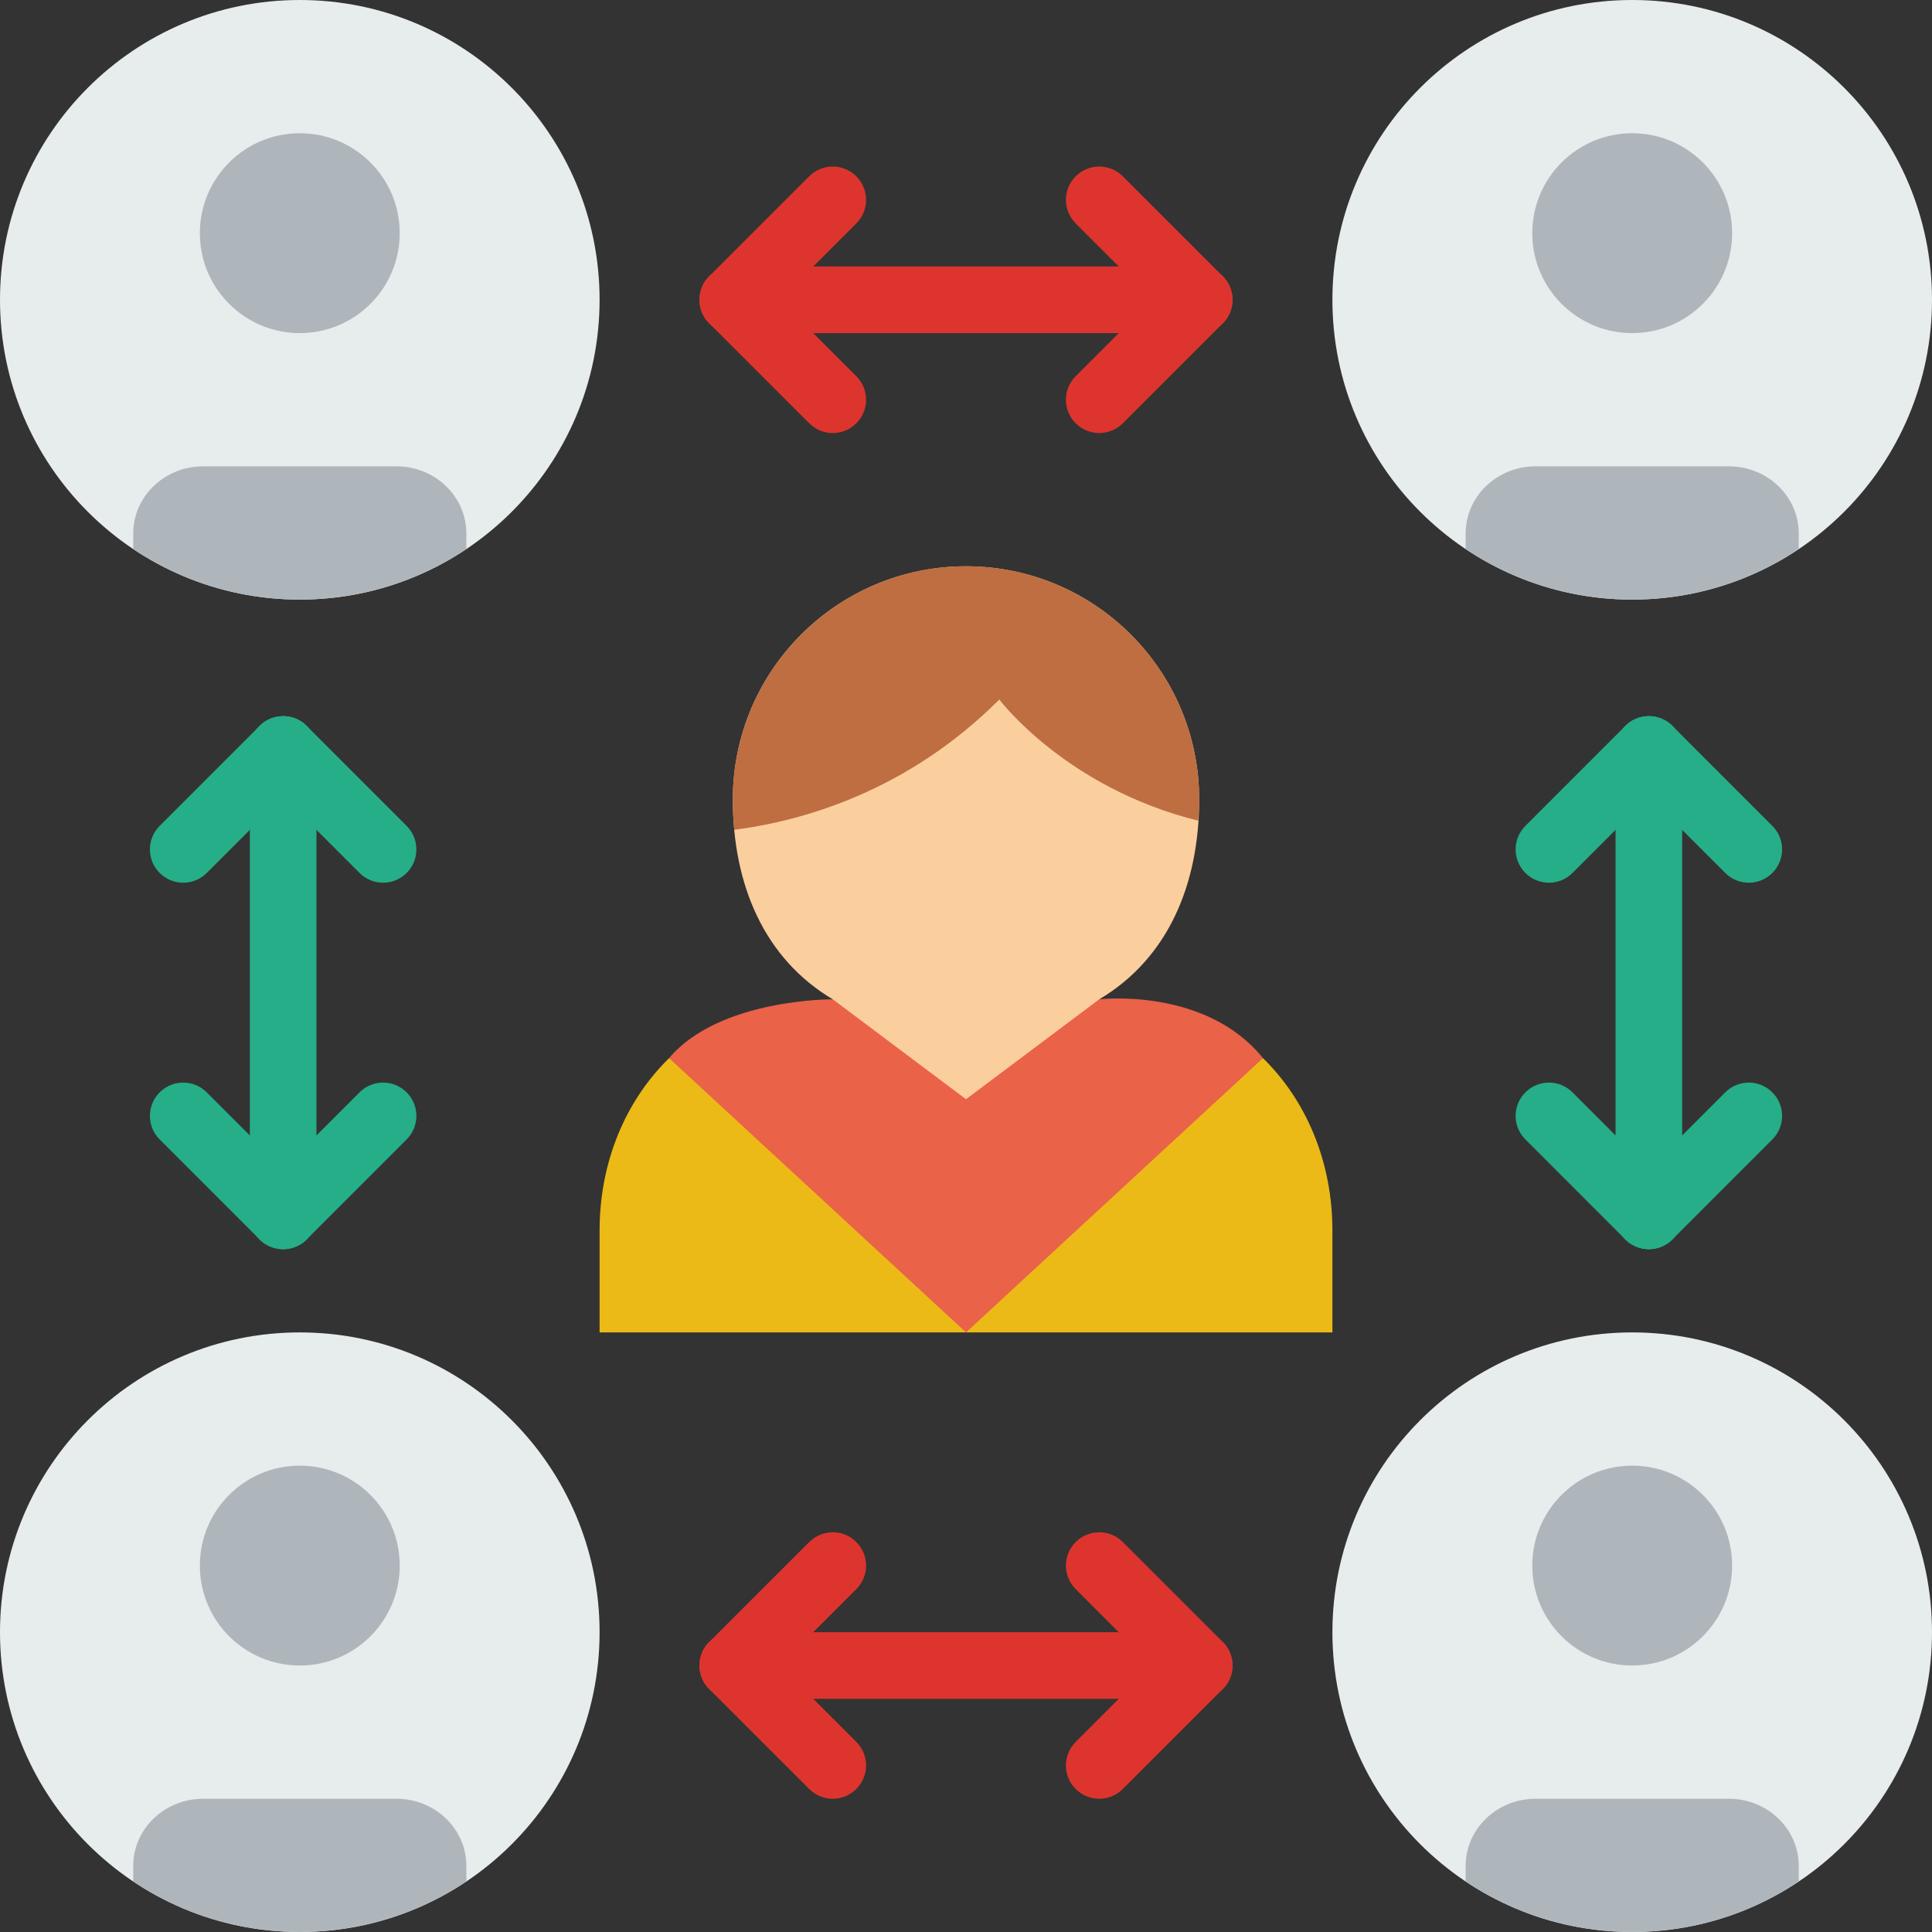 <svg height="512pt" viewBox="0 0 512 512" width="512pt" xmlns="http://www.w3.org/2000/svg"><rect x="0" y="0" width="512" height="512" fill="#333333" stroke="none"/><path d="m334.699 280.418-87.527 37.375-69.859-37.375c-11.523 11.254-18.414 27.543-18.414 45.664v27.02h194.203v-27.02c0-18.121-6.883-34.41-18.402-45.664zm0 0" fill="#ebba16"/><path d="m158.898 79.449c0 43.879-35.57 79.449-79.449 79.449-43.879 0-79.449-35.57-79.449-79.449 0-43.879 35.57-79.449 79.449-79.449 43.879 0 79.449 35.57 79.449 79.449zm0 0" fill="#e7eced"/><path d="m105.93 61.793c0 14.625-11.855 26.484-26.48 26.484-14.629 0-26.484-11.859-26.484-26.484s11.855-26.484 26.484-26.484c14.625 0 26.48 11.859 26.48 26.484zm0 0" fill="#afb6bb"/><path d="m105.059 123.586h-51.219c-10.23 0-18.531 7.961-18.531 17.789v4.121c12.625 8.457 27.801 13.402 44.141 13.402 16.34 0 31.512-4.945 44.137-13.402v-4.121c0-9.828-8.297-17.789-18.527-17.789zm0 0" fill="#afb6bb"/><g fill="#dd352e"><path d="m317.793 88.277c-2.258 0-4.52-.867-6.242-2.59l-26.48-26.48c-3.453-3.453-3.453-9.031 0-12.484 3.449-3.449 9.031-3.449 12.48 0l26.484 26.484c3.449 3.453 3.449 9.031 0 12.48-1.723 1.723-3.98 2.59-6.242 2.59zm0 0"/><path d="m291.309 114.758c-2.258 0-4.52-.863-6.238-2.586-3.453-3.453-3.453-9.031 0-12.48l26.48-26.484c3.453-3.453 9.031-3.453 12.484 0 3.449 3.453 3.449 9.031 0 12.48l-26.484 26.484c-1.723 1.723-3.98 2.586-6.242 2.586zm0 0"/><path d="m317.793 88.277h-123.586c-4.871 0-8.828-3.949-8.828-8.828 0-4.883 3.957-8.828 8.828-8.828h123.586c4.871 0 8.828 3.945 8.828 8.828 0 4.879-3.957 8.828-8.828 8.828zm0 0"/><path d="m220.691 114.758c-2.262 0-4.52-.863-6.242-2.586l-26.484-26.484c-3.449-3.449-3.449-9.027 0-12.48 3.453-3.453 9.031-3.453 12.484 0l26.48 26.484c3.453 3.449 3.453 9.027 0 12.48-1.719 1.723-3.98 2.586-6.238 2.586zm0 0"/><path d="m194.207 88.277c-2.262 0-4.52-.867-6.242-2.59-3.449-3.449-3.449-9.027 0-12.48l26.484-26.484c3.449-3.449 9.031-3.449 12.48 0 3.453 3.453 3.453 9.031 0 12.484l-26.48 26.48c-1.723 1.723-3.984 2.59-6.242 2.59zm0 0"/><path d="m317.793 450.207c-2.258 0-4.52-.867-6.242-2.586l-26.48-26.484c-3.453-3.449-3.453-9.031 0-12.48 3.449-3.453 9.031-3.453 12.48 0l26.484 26.48c3.449 3.453 3.449 9.031 0 12.484-1.723 1.719-3.98 2.586-6.242 2.586zm0 0"/><path d="m291.309 476.691c-2.258 0-4.52-.867-6.238-2.59-3.453-3.449-3.453-9.027 0-12.48l26.48-26.484c3.453-3.449 9.031-3.449 12.484 0 3.449 3.453 3.449 9.031 0 12.484l-26.484 26.48c-1.723 1.723-3.98 2.59-6.242 2.59zm0 0"/><path d="m317.793 450.207h-123.586c-4.871 0-8.828-3.945-8.828-8.828 0-4.883 3.957-8.828 8.828-8.828h123.586c4.871 0 8.828 3.945 8.828 8.828 0 4.883-3.957 8.828-8.828 8.828zm0 0"/><path d="m220.691 476.691c-2.262 0-4.52-.867-6.242-2.59l-26.484-26.48c-3.449-3.453-3.449-9.031 0-12.484 3.453-3.449 9.031-3.449 12.484 0l26.48 26.484c3.453 3.453 3.453 9.031 0 12.48-1.719 1.723-3.98 2.59-6.238 2.59zm0 0"/><path d="m194.207 450.207c-2.262 0-4.52-.867-6.242-2.586-3.449-3.453-3.449-9.031 0-12.484l26.484-26.48c3.449-3.453 9.031-3.453 12.48 0 3.453 3.449 3.453 9.031 0 12.48l-26.48 26.484c-1.723 1.719-3.984 2.586-6.242 2.586zm0 0"/></g><path d="m48.551 233.93c-2.258 0-4.52-.863-6.238-2.586-3.453-3.449-3.453-9.031 0-12.48l26.48-26.484c3.453-3.449 9.031-3.449 12.484 0 3.449 3.453 3.449 9.031 0 12.484l-26.484 26.48c-1.723 1.723-3.98 2.586-6.242 2.586zm0 0" fill="#25ae88"/><path d="m101.516 233.93c-2.258 0-4.52-.863-6.238-2.586l-26.484-26.48c-3.453-3.453-3.453-9.031 0-12.484 3.453-3.449 9.031-3.449 12.484 0l26.48 26.484c3.453 3.449 3.453 9.031 0 12.48-1.723 1.723-3.98 2.586-6.242 2.586zm0 0" fill="#25ae88"/><path d="m75.035 331.035c-4.875 0-8.828-3.945-8.828-8.828v-123.586c0-4.883 3.953-8.828 8.828-8.828 4.871 0 8.828 3.945 8.828 8.828v123.586c0 4.883-3.957 8.828-8.828 8.828zm0 0" fill="#25ae88"/><path d="m75.035 331.035c-2.262 0-4.52-.867-6.242-2.586-3.453-3.453-3.453-9.031 0-12.484l26.484-26.48c3.449-3.453 9.031-3.453 12.48 0 3.453 3.449 3.453 9.027 0 12.48l-26.48 26.484c-1.723 1.719-3.984 2.586-6.242 2.586zm0 0" fill="#25ae88"/><path d="m75.035 331.035c-2.262 0-4.52-.867-6.242-2.586l-26.48-26.484c-3.453-3.453-3.453-9.031 0-12.48 3.449-3.453 9.027-3.453 12.48 0l26.484 26.48c3.449 3.453 3.449 9.031 0 12.484-1.723 1.719-3.984 2.586-6.242 2.586zm0 0" fill="#25ae88"/><path d="m410.484 233.93c-2.262 0-4.52-.863-6.242-2.586-3.453-3.449-3.453-9.031 0-12.48l26.48-26.484c3.453-3.449 9.031-3.449 12.484 0 3.453 3.453 3.453 9.031 0 12.484l-26.484 26.48c-1.719 1.723-3.98 2.586-6.238 2.586zm0 0" fill="#25ae88"/><path d="m463.449 233.93c-2.262 0-4.52-.863-6.242-2.586l-26.484-26.48c-3.449-3.453-3.449-9.031 0-12.484 3.453-3.449 9.031-3.449 12.484 0l26.48 26.484c3.453 3.449 3.453 9.031 0 12.48-1.719 1.723-3.98 2.586-6.238 2.586zm0 0" fill="#25ae88"/><path d="m436.965 331.035c-4.871 0-8.828-3.945-8.828-8.828v-123.586c0-4.883 3.957-8.828 8.828-8.828 4.875 0 8.828 3.945 8.828 8.828v123.586c0 4.883-3.953 8.828-8.828 8.828zm0 0" fill="#25ae88"/><path d="m436.965 331.035c-2.258 0-4.52-.867-6.242-2.586-3.449-3.453-3.449-9.031 0-12.484l26.484-26.48c3.453-3.453 9.031-3.453 12.48 0 3.453 3.449 3.453 9.027 0 12.48l-26.48 26.484c-1.723 1.719-3.98 2.586-6.242 2.586zm0 0" fill="#25ae88"/><path d="m436.965 331.035c-2.258 0-4.52-.867-6.242-2.586l-26.48-26.484c-3.453-3.453-3.453-9.031 0-12.48 3.449-3.453 9.031-3.453 12.48 0l26.484 26.48c3.453 3.453 3.453 9.031 0 12.484-1.723 1.719-3.98 2.586-6.242 2.586zm0 0" fill="#25ae88"/><path d="m291.309 264.828h-70.617s-30.07-.223-43.379 15.59l78.688 72.684 78.699-72.684c-15.246-18.902-43.391-15.59-43.391-15.59zm0 0" fill="#ea6248"/><path d="m512 79.449c0 43.879-35.57 79.449-79.449 79.449-43.879 0-79.449-35.57-79.449-79.449 0-43.879 35.57-79.449 79.449-79.449 43.879 0 79.449 35.57 79.449 79.449zm0 0" fill="#e7eced"/><path d="m459.035 61.793c0 14.625-11.855 26.484-26.484 26.484-14.625 0-26.48-11.859-26.48-26.484s11.855-26.484 26.48-26.484c14.629 0 26.484 11.859 26.484 26.484zm0 0" fill="#afb6bb"/><path d="m458.16 123.586h-51.219c-10.23 0-18.527 7.961-18.527 17.789v4.121c12.625 8.457 27.797 13.402 44.137 13.402 16.34 0 31.516-4.945 44.141-13.402v-4.121c0-9.828-8.301-17.789-18.531-17.789zm0 0" fill="#afb6bb"/><path d="m158.898 432.551c0 43.879-35.57 79.449-79.449 79.449-43.879 0-79.449-35.57-79.449-79.449 0-43.879 35.57-79.449 79.449-79.449 43.879 0 79.449 35.57 79.449 79.449zm0 0" fill="#e7eced"/><path d="m105.93 414.898c0 14.625-11.855 26.48-26.48 26.48-14.629 0-26.484-11.855-26.484-26.48 0-14.629 11.855-26.484 26.484-26.484 14.625 0 26.48 11.855 26.48 26.484zm0 0" fill="#afb6bb"/><path d="m105.059 476.691h-51.219c-10.23 0-18.531 7.961-18.531 17.785v4.125c12.625 8.453 27.801 13.398 44.141 13.398 16.34 0 31.512-4.945 44.137-13.398v-4.125c0-9.824-8.297-17.785-18.527-17.785zm0 0" fill="#afb6bb"/><path d="m512 432.551c0 43.879-35.57 79.449-79.449 79.449-43.879 0-79.449-35.57-79.449-79.449 0-43.879 35.57-79.449 79.449-79.449 43.879 0 79.449 35.57 79.449 79.449zm0 0" fill="#e7eced"/><path d="m459.035 414.898c0 14.625-11.855 26.48-26.484 26.48-14.625 0-26.48-11.855-26.48-26.48 0-14.629 11.855-26.484 26.48-26.484 14.629 0 26.484 11.855 26.484 26.484zm0 0" fill="#afb6bb"/><path d="m458.16 476.691h-51.219c-10.23 0-18.527 7.961-18.527 17.785v4.125c12.625 8.453 27.797 13.398 44.137 13.398 16.34 0 31.516-4.945 44.141-13.398v-4.125c0-9.824-8.301-17.785-18.531-17.785zm0 0" fill="#afb6bb"/><path d="m220.691 264.828 35.309 26.48 35.309-26.48c18.141-10.77 26.484-30.34 26.484-52.965 0-34.129-27.664-61.793-61.793-61.793s-61.793 27.664-61.793 61.793c0 22.625 8.344 42.195 26.484 52.965zm0 0" fill="#fbce9d"/><path d="m317.527 217.484c.117-1.863.266-3.715.266-5.621 0-34.129-27.664-61.793-61.793-61.793s-61.793 27.664-61.793 61.793c0 2.727.133 5.41.379 8.039 17.742-2.285 45.676-9.945 70.242-34.523 0 0 17.574 23.41 52.699 32.105zm0 0" fill="#be6e41"/></svg>